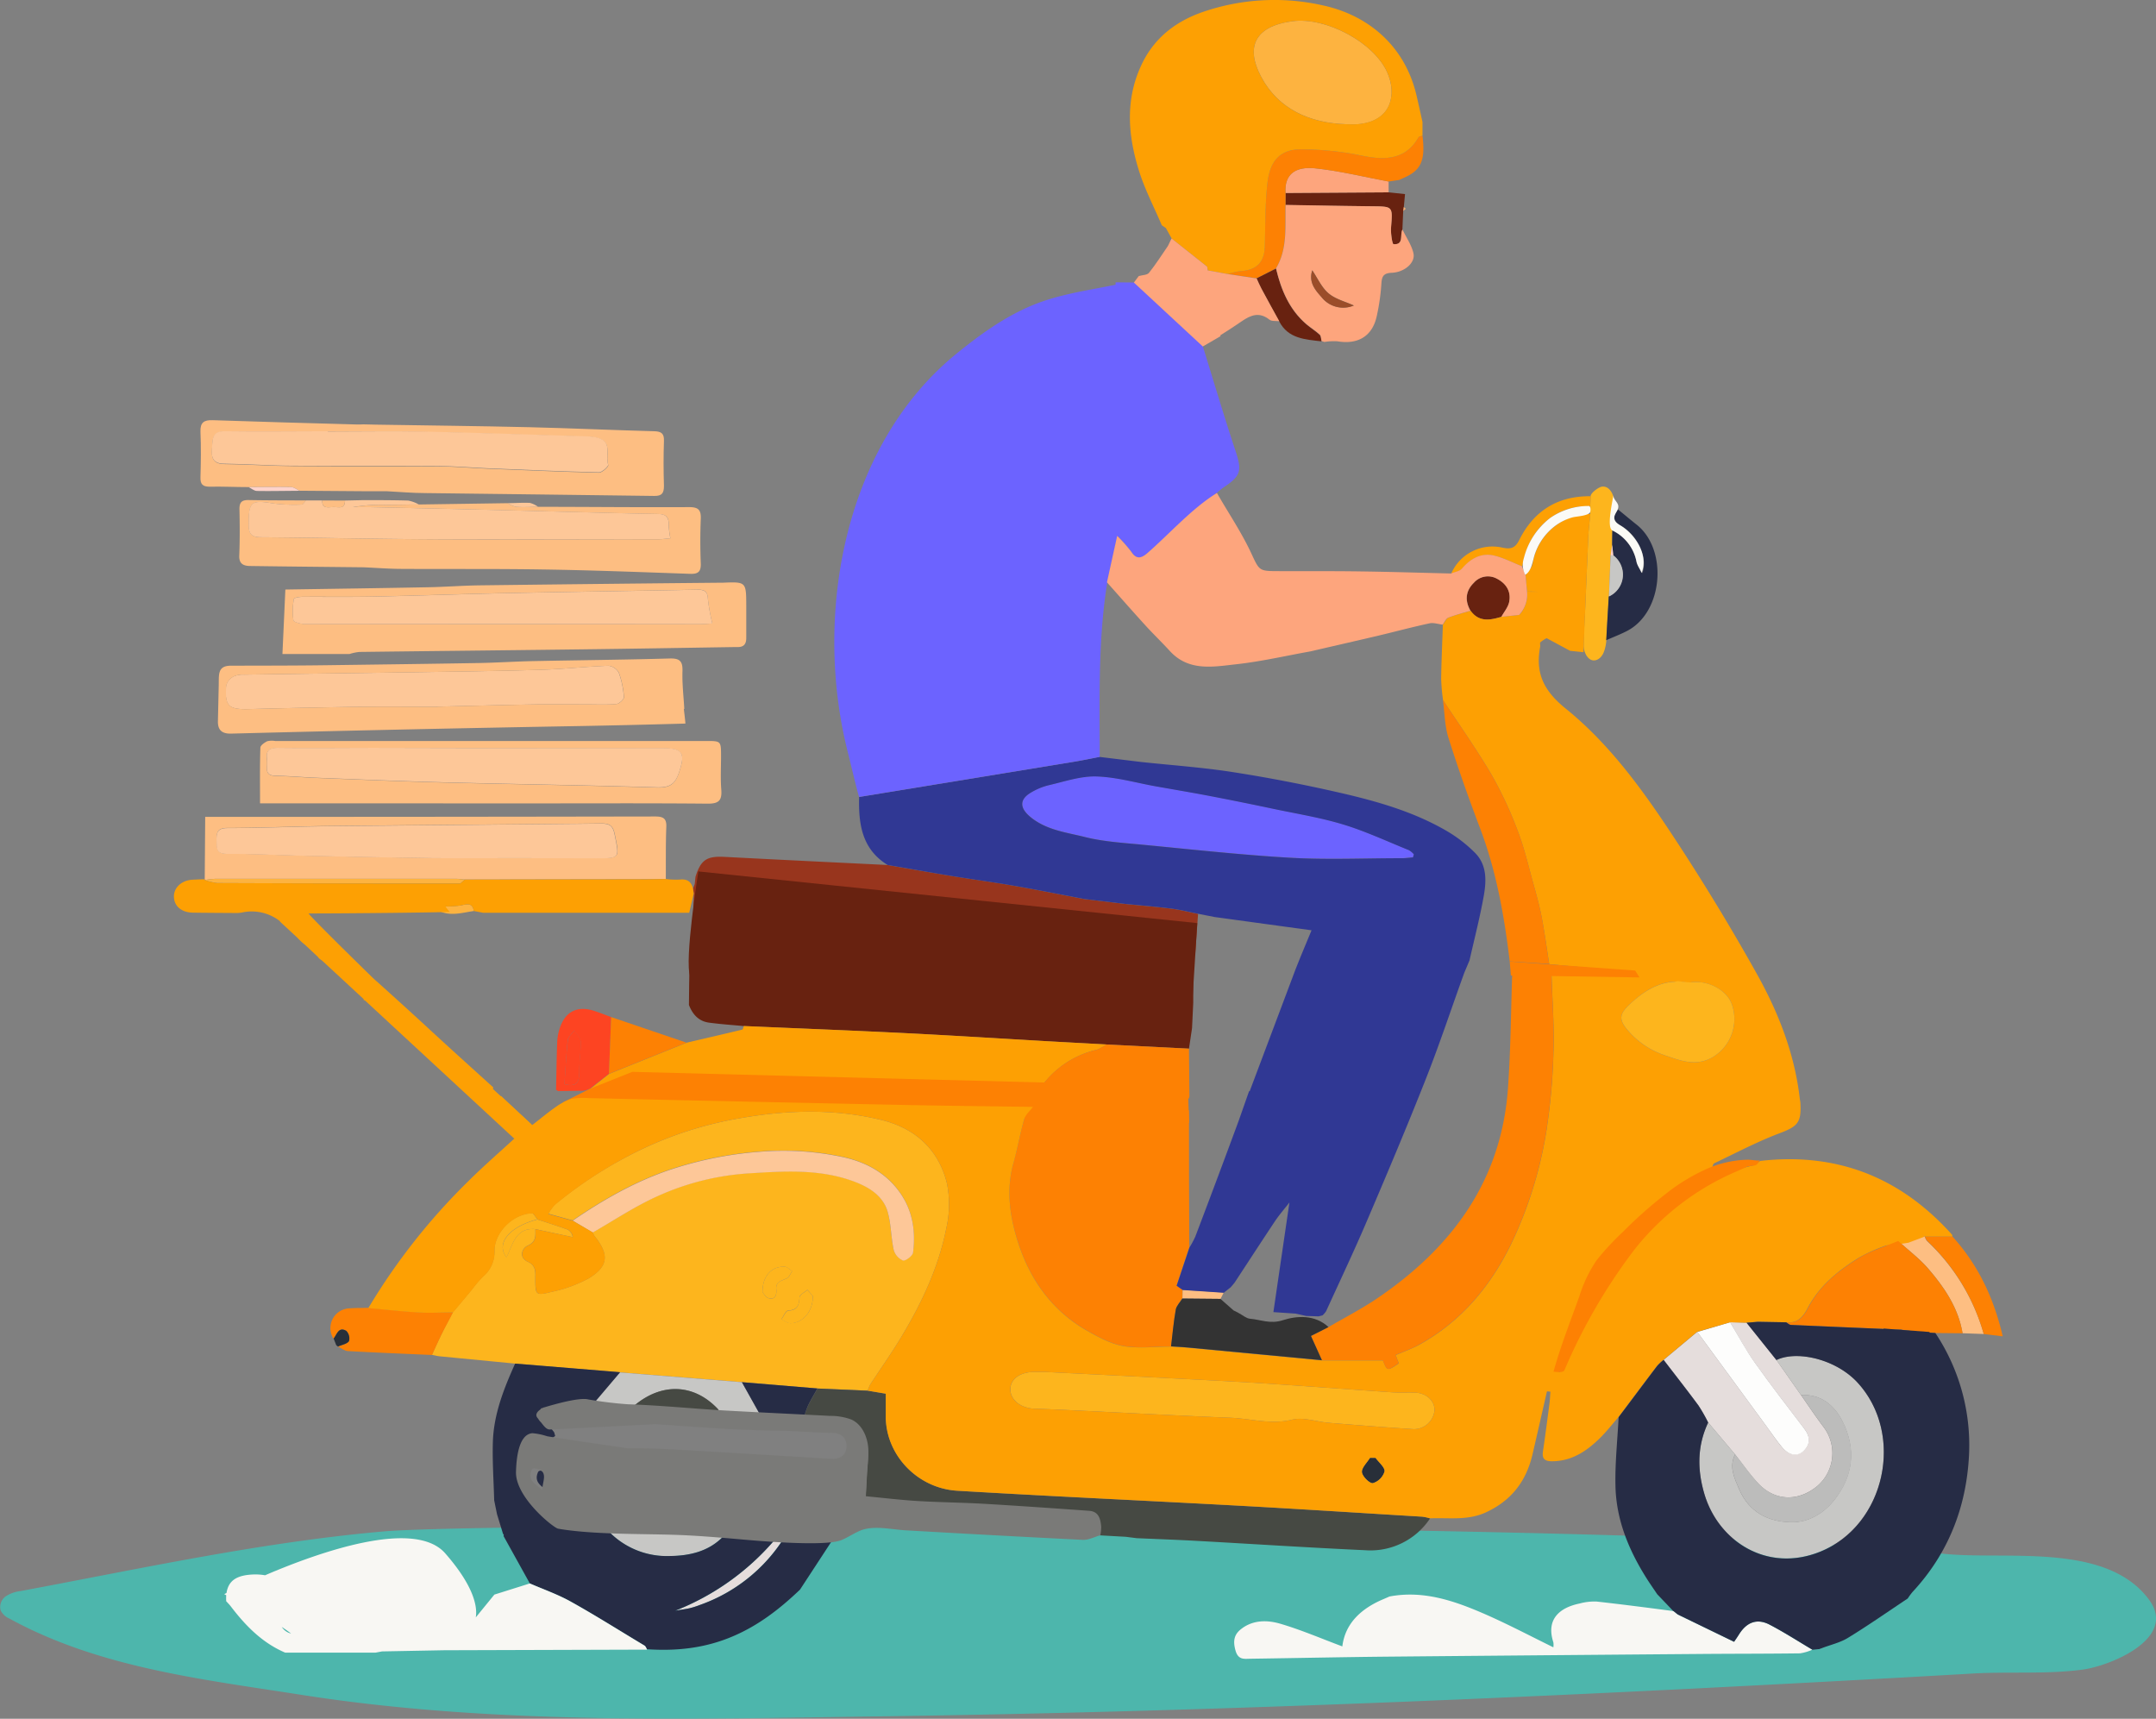 <svg xmlns="http://www.w3.org/2000/svg" viewBox="0 0 590.15 470.4"><rect x="0" y="0" width="590.15" height="470.4" fill="#808080" stroke="none"/><defs><style>.cls-1{fill:#4db6ac;}.cls-2{fill:#fdbe82;}.cls-3{fill:#fdc798;}.cls-4{fill:#fcd2ca;}.cls-5{fill:#fda003;}.cls-6{fill:#fdb51d;}.cls-7{fill:#262c45;}.cls-8{fill:#fd8103;}.cls-9{fill:#682210;}.cls-10{fill:#fda57d;}.cls-11{fill:#fbfaf6;}.cls-12{fill:#fdaf71;}.cls-13{fill:#282f39;}.cls-14{fill:#f8f7f3;}.cls-15{fill:#fdb340;}.cls-16{fill:#464943;}.cls-17{fill:#e5dddc;}.cls-18{fill:#fdfdfc;}.cls-19{fill:#7a7a78;}.cls-20{fill:#fdd3cc;}.cls-21{fill:#c7c7c5;}.cls-22{fill:#9b4d29;}.cls-23{fill:#fd4422;}.cls-24{fill:#6c63ff;}.cls-25{fill:#98351d;}.cls-26{fill:#fdf0ec;}.cls-27{fill:#dbb6b0;}.cls-28{fill:#bcbcbb;}.cls-29{fill:#fe543f;}.cls-30{fill:#303894;}.cls-31{fill:#333;}</style></defs><title>Asset 3</title><g id="Layer_2" data-name="Layer 2"><g id="Layer_1-2" data-name="Layer 1"><path class="cls-1" d="M7.25,435.15l-1.66.31a9.38,9.38,0,0,0-4,1.42,3.56,3.56,0,0,0-1.4,3.9A4.83,4.83,0,0,0,2.61,443c24.56,13.45,52.8,16.61,79.79,20.84,52,8.16,105.06,6.65,157.5,5.92,99.59-1.37,199.39-6,298.84-11.66,10.44-.72,20.92.23,31.36-1.15,7.38-1,26.05-8.45,18.14-19.14-12-16.22-40.58-10.54-57.32-12.69-67.72-8.69-394.4-8.69-425.76-6C72.23,422,39.72,429.06,7.25,435.15Z"/><path class="cls-2" d="M78.11,161.35c13.06-.2,26.12-.38,39.18-.63,4.69-.09,9.38-.46,14.07-.52q32.93-.41,65.86-.72h.63c6.4-.26,6.4-.26,6.42,6.35,0,2.93,0,5.86,0,8.79,0,1.72-.75,2.52-2.45,2.47h-.63c-14.21.22-28.42.47-42.64.64-20.07.25-40.14.45-60.21.7a13.77,13.77,0,0,0-2.66.56H77.31ZM195,170.64a48.09,48.09,0,0,1-1.23-6.73c-.09-2.18-1.06-2.57-2.94-2.53-17.4.34-34.8.58-52.19.94-12.2.25-24.39.7-36.59.95-6.45.13-12.91,0-19.36.06-.78,0-2.2.27-2.24.56a17.93,17.93,0,0,0-.14,5.85c.11.57,2.21,1.06,3.4,1.06q53.8.08,107.6,0C192.39,170.82,193.5,170.72,195,170.64Z"/><path class="cls-2" d="M114.66,138.07l24.33-.36a6.85,6.85,0,0,0,2.23,1c2,.12,4.05,0,6.08,0,13.79,0,27.57.16,41.36.08,2.53,0,3.26.8,3.16,3.23-.17,4.07-.16,8.15,0,12.22.08,2.24-.75,2.89-2.9,2.81-13.43-.46-26.87-1-40.31-1.19-12.84-.21-25.69-.08-38.54-.16-3.53,0-7.06-.29-10.59-.44-10.28-.11-20.56-.2-30.85-.35-1.74,0-3.24-.4-3.14-2.83.17-4.26.15-8.54.05-12.81,0-2,.84-2.45,2.63-2.41,5.21.1,10.41.08,15.62.11-.4.4-.81,1.14-1.21,1.14a46.39,46.39,0,0,1-7.65-.3c-6.24-1-6.82-.55-6.86,5.71,0,2.52.74,3.51,3.39,3.53,15.45.11,30.89.47,46.34.55,20.8.11,41.6,0,62.41,0,1.07,0,2.14-.17,3.3-.27a25.46,25.46,0,0,1-.47-3.8c.08-2.26-1-2.82-3.09-2.86-8.55-.14-17.1-.39-25.64-.6-8.08-.2-16.17-.43-24.25-.62q-14.23-.34-28.47-.63c-1.68,0-3.36,0-5,0a44.66,44.66,0,0,1,9-.64C108.6,138.16,111.63,138.11,114.66,138.07Z"/><path class="cls-2" d="M99.45,116.14l3.45.08c14,.23,28,.37,42,.7,11.37.27,22.73.8,34.1,1.1,2,.05,2.82.57,2.74,2.68-.14,4.07-.13,8.16,0,12.24,0,2-.51,2.82-2.64,2.79-20.9-.3-41.8-.5-62.71-.78-3.54,0-7.07-.34-10.61-.51l-3.13,0H99.48L82,134.31c-.77-.36-1.52-1-2.29-1-3.89-.08-7.79,0-11.68,0-3.54,0-7.09-.18-10.63-.11-1.9,0-2.58-.63-2.53-2.54.12-4.17.18-8.34,0-12.51-.09-2.55,1-3.23,3.33-3.15,13.1.45,26.2.8,39.31,1.17C98.2,116.21,98.83,116.16,99.45,116.14Zm-9.71,2h0c-9.41,0-18.82.09-28.22,0-3.58-.05-3.29,2.31-3.48,4.59-.22,2.51.21,4.25,3.37,4.29,6.35.07,12.7.51,19.06.56,13.17.1,26.34,0,39.51.07,4.47,0,8.94.44,13.41.62,10.19.42,20.39.87,30.59,1.11.87,0,2.66-1.71,2.52-2.09-.84-2.36,1-5.74-2.07-7.1-1.73-.75-3.88-.66-5.84-.72-14.27-.46-28.54-.94-42.82-1.24C107.09,118,98.42,118.11,89.74,118.11Z"/><path class="cls-2" d="M56.17,223.57q61.61,0,123.21-.11c2.32,0,3.13.66,3,3-.18,4.7-.1,9.4-.13,14.1-1.88,0-3.75.07-5.63.07l-49.43.08c-.73-.06-1.45-.19-2.18-.19q-33.1,0-66.2,0a22.16,22.16,0,0,0-2.77.34l0-.22Zm85.12,11.3h22c6.5,0,6.33,0,5-6.51-.49-2.39-1.38-3-3.65-3-24.64.28-49.29.43-73.93.69-9.49.1-19,.52-28.47.54-2.84,0-3,1.36-2.92,3.48s-.14,3.58,2.82,3.58c7.19,0,14.38.39,21.57.54,11.58.25,23.16.48,34.74.62C126,234.93,133.65,234.86,141.28,234.87Z"/><path class="cls-3" d="M114.66,138.07c-3,0-6.06.08-9.09.1a44.66,44.66,0,0,0-9,.64c1.68,0,3.36,0,5,0q14.23.3,28.47.63c8.08.19,16.17.42,24.25.62,8.55.21,17.1.46,25.64.6,2,0,3.17.6,3.09,2.86a25.46,25.46,0,0,0,.47,3.8c-1.15.1-2.23.27-3.3.27-20.8,0-41.6.08-62.41,0-15.45-.08-30.89-.44-46.34-.55-2.66,0-3.41-1-3.39-3.53,0-6.26.63-6.74,6.86-5.71a46.39,46.39,0,0,0,7.65.3c.41,0,.81-.74,1.21-1.14h4.42c-.06,2.45,1.8,1.82,3.11,1.8s3.17.71,3.13-1.77l5-.11c4.1,0,8.21,0,12.31.12A9.87,9.87,0,0,1,114.66,138.07Z"/><path class="cls-4" d="M68.06,133.32c3.9,0,7.79-.12,11.68,0,.77,0,1.53.68,2.29,1-3.91,0-7.82.13-11.72.05C69.56,134.35,68.81,133.69,68.06,133.32Z"/><path class="cls-2" d="M94.43,137c0,2.48-1.84,1.75-3.13,1.77s-3.16.65-3.11-1.8Z"/><path class="cls-4" d="M78.77,200.35l6.3-.42Z"/><path class="cls-4" d="M61.31,182.22,60,183.47Z"/><path class="cls-4" d="M60,199.55l1.28,1.32Z"/><path class="cls-5" d="M481.81,317.73c21-2.4,38.4,4.47,52.45,20.12.13.14.13.39.19.59l-7.57,0L521.17,334a3.53,3.53,0,0,0,.16-.56l.73-.19-.83-.19-6.17-2.12c-6.79-5-14.85-6.17-22.86-7.31-.8-.11-2.31,1.26-2.59,2.21-.19.64,1.19,1.77,1.93,2.62a7.52,7.52,0,0,0,1.32,1L462.3,327.8c5.26-4.19,11-7.43,17.66-8.85C480.63,318.81,481.19,318.15,481.81,317.73Z"/><path class="cls-6" d="M435.3,140.67c0-1.63,0-3.24.09-4.86,0-.94,2.23-2.5,3.07-2.62,1.8-.25,2.9,1.48,3.25,3.09.64,2.91-.33,6-.37,8.92q0,2-.05,3.94l-.43,2.89-.46,11.23c-.21,3.59-.49,7.18-.62,10.77-.07,2-.4,5.57-2.61,6.53s-3.68-1.84-3.69-3.72c0-3.35.28-6.74.42-10.09q.41-9.88.84-19.76C434.83,144.87,435.11,142.77,435.3,140.67Z"/><path class="cls-7" d="M441.29,149.14q0-2,.05-3.94a12,12,0,0,1,6.63,8.65,15.74,15.74,0,0,0,1.56,3c1.77-4.8-2-10.81-5.61-12.78-2.3-1.27-2.67-2.66-1.06-4.66,1.68,1.36,3.34,2.76,5,4.08,8.69,6.7,7.5,23.83-2.32,29.1-1.89,1-3.92,1.76-5.88,2.63l.69-12A6.58,6.58,0,0,0,441.6,152Z"/><path class="cls-2" d="M521.17,334l5.71,4.52a3.72,3.72,0,0,0,.56,1.1A55.55,55.55,0,0,1,543,365.1l-5.81-.21c-1.14-7-5-12.58-9.42-17.74-2.41-2.78-5.42-5-8.16-7.52l-5.78-4.87Z"/><path class="cls-8" d="M543,365.1a55.55,55.55,0,0,0-15.53-25.53,3.72,3.72,0,0,1-.56-1.1l7.57,0c6.93,7.67,11.24,16.62,13.72,27.27Z"/><path class="cls-9" d="M351.88,56.12q0-1.65,0-3.3l28.22-.18,4.49.48-.33,3.55-.17,1.09-.22,5.07c-.78,1.44.48,4.23-2.45,4-.34,0-.8-3-.68-4.52.47-5.84.55-5.79-5.12-5.85C367.71,56.41,359.8,56.25,351.88,56.12Z"/><path class="cls-10" d="M380.1,52.64l-28.22.18c-.38-5.39,3-7.28,8.11-6.75,6.75.7,13.4,2.36,20.1,3.61Z"/><path class="cls-5" d="M435.39,135.81l-.11,2.75c-8.58-.44-16.72,5.3-18.59,16.45-2.63-1-5.26-2.47-8.06-3-3.36-.63-6.16,1-8.41,3.64-.64.76-2,.92-3,1.36a12.32,12.32,0,0,1,14.08-7.12c2.39.51,3.51,0,4.58-2.15C419.87,139.77,426.39,135.72,435.39,135.81Z"/><path class="cls-11" d="M442.81,139.42c-.35.88-1.14,1.67-.9,2.68.2.84,1,1.32,1.77,1.78,4,2.49,7.64,8.07,5.65,12.94-.33-1-1.11-1.9-1.36-3a12,12,0,0,0-6.63-8.65c-1.65-.8.11-8.28.3-9.71-.16,1.19,1.26,1.95,1.33,3.07A1.94,1.94,0,0,1,442.81,139.42Z"/><path class="cls-12" d="M383,49.25l1.56-.72Z"/><path class="cls-12" d="M384.09,57.75l.17-1.09.54.48Z"/><path class="cls-6" d="M146.54,336.39c0,1.82.3,3.44-2.11,4.52-1.56.7-2.5,3.21,0,4.39,2.27,1.06,2.12,2.72,2.1,4.59,0,4.53.05,4.76,4.43,3.67a36.9,36.9,0,0,0,10.27-3.75c5.33-3.25,5.52-6.53,1.54-11.45a5.51,5.51,0,0,1-.54-1.09c5.93-3.36,11.65-7.19,17.85-10a71.3,71.3,0,0,1,24.72-6.19c9.91-.63,19.85-1.31,29.36,2.38,3.93,1.53,7.62,3.88,8.83,8.23.93,3.34.88,6.94,1.63,10.34a4.44,4.44,0,0,0,2.53,2.89c.69.2,2.66-1.27,2.77-2.16.71-5.6,0-11-3.23-15.88-3.86-5.81-9.59-8.89-16.13-10.3a77.76,77.76,0,0,0-22.68-1.42,101.7,101.7,0,0,0-24.7,5c-9.52,3.24-18.16,8.19-26.42,13.85l-6.69-1.85a13,13,0,0,1,1.81-2.5A116.66,116.66,0,0,1,176.8,314a102.74,102.74,0,0,1,26-8c12.8-2.24,25.65-2.58,38.35.49,9.29,2.24,15.77,8.05,18.06,17.41a29.07,29.07,0,0,1-.15,12.11c-2.12,10.82-6.8,20.71-12.47,30.1-2.63,4.36-5.59,8.52-8.37,12.79a9.83,9.83,0,0,0-.71,1.7l-13.79-.6-20.67-1.74-33.37-2.67L141,373.2q-10.33-1-20.67-2c-.71-.07-1.41-.27-2.12-.4.89-1.93,1.75-3.87,2.69-5.78s2-3.93,3.06-5.89l5.21-6.23a34.15,34.15,0,0,1,3-3.54,8.79,8.79,0,0,0,3.16-7.09c0-5.1,5.1-10.07,10.23-10.24.5,0,1,1.09,1.56,1.67-7.63,2-11.51,6.53-8.49,10.38C140.41,340.6,141.1,335.94,146.54,336.39Zm75.95,18.27L221,353c-.76.68-2.14,1.34-2.16,2-.07,2.23-.58,3.51-3.12,3.68-.67,0-1.24,1.55-1.85,2.39.87.38,1.77,1.12,2.61,1.07C219.9,362,222.58,358.8,222.49,354.66Zm-13.78-1.06c.24.26.82,1.47,1.66,1.7,1.88.51,2.26-.9,2.12-2.43-.21-2.18,1.52-2.32,2.88-3,.65-.33,1-1.28,1.47-1.95-.68-.43-1.35-1.22-2.05-1.24C211.25,346.54,208.72,349.13,208.71,353.6Z"/><path class="cls-8" d="M124,359.17c-1,2-2.08,3.91-3.06,5.89s-1.8,3.85-2.69,5.78c-7.66-.34-15.33-.64-23-1.07-.93-.05-1.83-.8-2.74-1.23,1.06-.46,2.46-.67,3-1.48a2.94,2.94,0,0,0-.73-2.82c-2.12-1.25-2.57,1-3.5,2.13a5.4,5.4,0,0,1,4.2-8.28c1.75-.13,3.51-.11,5.27-.16,4.51.41,9,.92,13.54,1.19C117.52,359.31,120.74,359.17,124,359.17Z"/><path class="cls-13" d="M91.3,366.37c.92-1.16,1.38-3.38,3.5-2.13a2.94,2.94,0,0,1,.73,2.82c-.58.8-2,1-3,1.48l-.49-.37-.71-1.81Z"/><path class="cls-4" d="M135.31,305.1l2,1.83Z"/><path class="cls-8" d="M91.3,366.35l.71,1.81Z"/><path class="cls-3" d="M147.3,138.71c-2,0-4.06.17-6.08,0a6.85,6.85,0,0,1-2.23-1c2,0,4.06-.18,6.07-.07A6.76,6.76,0,0,1,147.3,138.71Z"/><path class="cls-4" d="M102.61,134.42l3.13,0Z"/><path class="cls-14" d="M458,440.93l.06,0,1.16.92,15.42,7.48c.3-.44.86-1.25,1.38-2.08,2.12-3.36,5-4.39,8.42-2.57,4,2.09,7.77,4.53,11.64,6.82a12.91,12.91,0,0,1-3.37,1c-9.2.12-18.41.09-27.61.17q-42.49.34-85,.73c-12.54.12-25.08.39-37.62.57-1.8,0-3.53.49-4.3-2.27s-.31-4.49,1.74-6c3.22-2.4,7.05-2.32,10.51-1.31,5.71,1.67,11.2,4.05,17,6.21.77-6.35,5.21-10.43,11.4-13l1.51-.66c9.26-1.75,17.72,1.17,26,4.77,6.34,2.77,12.46,6,18.85,9.14a4.46,4.46,0,0,0,0-1.38c-2.09-6.37,1.81-9.51,7.19-10.61a15.42,15.42,0,0,1,4.63-.54C444,439.1,451,440,458,440.93Z"/><path class="cls-8" d="M351.88,56.12c-.18,5.89.6,11.92-2.62,17.35L344,76.16,336.06,75a20.68,20.68,0,0,1,3.48-.8c4.44-.26,6.57-2.46,6.67-6.84.14-5.73.08-11.48.7-17.16s3.07-9.58,9.84-9.31a83.18,83.18,0,0,1,14.5,1.4c5.86,1.27,12.91,2.5,17-4.69.16-.28.73-.33,1.11-.49.83,6.66-.32,9.4-4.8,11.42l-1.56.72-2.9.43c-6.69-1.25-13.34-2.9-20.1-3.61-5.08-.53-8.49,1.36-8.11,6.75Q351.88,54.47,351.88,56.12Z"/><path class="cls-15" d="M368.57,34c-10.05-.28-18.68-4.17-23.37-13-4.27-8-1.91-13.81,8.6-15.2,9.08-1.2,22.24,5.75,25.92,14,2.67,6,1.29,13.54-8.32,14.23C370.46,34.06,369.51,34,368.57,34Z"/><path class="cls-5" d="M387.72,26.06c-3.23-13.72-13.41-21.9-25.46-24.55a60.18,60.18,0,0,0-33.06,1.78c-7.64,2.65-13.62,7.39-17,15-4.24,9.43-3.39,19-.43,28.46,1.6,5.11,4.13,9.94,6.24,14.9l1.11.75h0l1.61,2.9L330.45,73l.14,1,5.48,1a20.67,20.67,0,0,1,3.48-.8c4.44-.26,6.57-2.46,6.67-6.84.14-5.73.08-11.48.7-17.16s3.07-9.58,9.84-9.31a83.18,83.18,0,0,1,14.5,1.4c5.86,1.27,12.91,2.5,17-4.69.16-.28.73-.33,1.11-.49q0-1.87,0-3.73C388.82,30.93,388.29,28.49,387.72,26.06Zm-64,36.21c.81,0,1.61,0,2.42,0C325.37,62.25,324.56,62.26,323.76,62.27ZM371.39,34c-.94.07-1.88,0-2.82,0-10.05-.28-18.68-4.17-23.37-13-4.27-8-1.91-13.81,8.6-15.2,9.08-1.2,22.24,5.75,25.92,14C382.39,25.73,381,33.31,371.39,34Z"/><path class="cls-2" d="M71.18,219.86c0-5.21-.07-10.22.09-15.22,0-.63,1.11-1.4,1.87-1.77a5.36,5.36,0,0,1,2.17-.07h118c4.05,0,4.05,0,4.06,4.13,0,3-.18,6.08.06,9.1s-.63,3.95-3.75,3.92c-16.21-.15-32.43-.07-48.65-.07Zm58.59-15.13H103.12c-9,0-18,.06-27,0-2.28,0-3.37.6-3.05,3a10.29,10.29,0,0,1,0,2.19c-.14,1.73.56,2.39,2.34,2.43,3.85.09,7.69.43,11.53.58,11.56.44,23.11.94,34.67,1.24,19.39.5,38.8.77,58.19,1.37,3.31.1,4.91-.75,6-3.91,1.89-5.5,1.15-6.84-4.61-6.84Z"/><path class="cls-2" d="M190.33,240l-.21,2Z"/><path class="cls-3" d="M195,170.64c-1.47.07-2.58.18-3.69.18q-53.8,0-107.6,0c-1.19,0-3.29-.49-3.4-1.06a17.93,17.93,0,0,1,.14-5.85c0-.29,1.46-.55,2.24-.56,6.45,0,12.91.08,19.36-.06,12.2-.25,24.39-.69,36.59-.95,17.4-.36,34.8-.6,52.19-.94,1.88,0,2.85.35,2.94,2.53A48.09,48.09,0,0,0,195,170.64Z"/><path class="cls-3" d="M89.74,118.11c8.68,0,17.35-.15,26,0,14.27.3,28.55.78,42.82,1.24,2,.06,4.12,0,5.84.72,3.12,1.36,1.23,4.74,2.07,7.1.14.38-1.65,2.11-2.52,2.09-10.2-.24-20.39-.69-30.59-1.11-4.47-.19-8.94-.59-13.41-.62-13.17-.09-26.34,0-39.51-.07-6.35,0-12.7-.49-19.06-.56-3.16,0-3.59-1.78-3.37-4.29.2-2.28-.1-4.64,3.48-4.59,9.4.14,18.81,0,28.22,0Z"/><path class="cls-3" d="M141.28,234.86c-7.63,0-15.26.07-22.89,0-11.58-.14-23.16-.37-34.74-.62-7.19-.15-14.38-.56-21.57-.54-3,0-2.78-1.59-2.82-3.58s.09-3.47,2.92-3.48c9.49,0,19-.44,28.47-.54,24.64-.26,49.29-.41,73.93-.69,2.27,0,3.17.56,3.65,3,1.33,6.55,1.5,6.51-5,6.51Z"/><path class="cls-15" d="M127.23,240.74,126,241.81h-4.12q-31.18,0-62.36-.13a15.51,15.51,0,0,1-3.43-.81,22.6,22.6,0,0,1,2.77-.34q33.1,0,66.2,0C125.78,240.56,126.51,240.68,127.23,240.74Z"/><path class="cls-3" d="M119.56,193.43c-6.69,0-13.39-.07-20.08,0q-15.66.22-31.31.64c-5.59.16-6.73-.8-6.27-6.43a4,4,0,0,1,1.94-2.46,6.27,6.27,0,0,1,3-.54c15.56-.24,31.13-.42,46.69-.66,11.54-.18,23.08-.32,34.62-.67,6.13-.19,12.25-.88,18.38-1.1a3.72,3.72,0,0,1,2.85,1.93,24.07,24.07,0,0,1,1.38,6.67c0,.6-1.29,1.8-2.06,1.87-2.7.24-5.43.1-8.15.1-4.59,0-9.18-.06-13.76,0-9,.16-17.95.4-26.92.61Z"/><path class="cls-15" d="M121.45,248.09a28.82,28.82,0,0,0,4.73-.29c1.68-.37,3.12-.79,3.52,1.53-3.6.53-7.25,1.76-10.64-.72Z"/><path class="cls-8" d="M320.55,368.51c-4.29,0-8.66.57-12.84-.1-3.38-.54-6.67-2.27-9.73-4-9.46-5.23-15.65-13.56-19-23.47-2.42-7.17-3.76-14.92-1.56-22.69,1.12-4,1.8-8.06,2.94-12,.36-1.24,1.57-2.24,2.39-3.34l12.6,0,10,.36,20.1.6q0,18.74.09,37.48l-3.49,10.45,1.65,1.16-.07,2.38c-.62,1-1.61,2-1.8,3C321.26,361.76,321,365.15,320.55,368.51Z"/><path class="cls-16" d="M391.46,415.55a19.59,19.59,0,0,1-17.87,8.72c-15.51-.71-31-1.73-46.52-2.58-5.31-.29-10.62-.48-15.93-.71l-3-.38-8.29-.46a11.89,11.89,0,0,0,.18-2.14c-.19-2-.66-4-3.21-4.21-9.35-.66-18.69-1.31-28-1.85-6-.35-12.09-.4-18.12-.76-4.52-.27-9-.81-13.77-1.26.13-2.34.23-4.2.33-6.06s.36-3.95.34-5.92c-.07-5-2.54-8-7.38-8.88-3.37-.58-6.82-.74-10.23-1.09a31.91,31.91,0,0,1,1.21-3.29c.78-1.59,1.7-3.11,2.56-4.66l13.79.6,4.94.83c0,2.39,0,4.56,0,6.73.27,10.37,8.88,19.2,19.58,19.83,25.74,1.53,51.51,2.7,77.26,4.1,16.68.91,33.35,2,50,3A13.51,13.51,0,0,1,391.46,415.55Z"/><path class="cls-6" d="M285.79,375.47c12.58.63,25.37,1.26,38.16,1.92,7.48.39,15,.76,22.44,1.25,11.62.76,23.23,1.64,34.85,2.43,2,.13,4,0,6,.07,3.14.08,5.49,2.21,5.42,4.86a5.7,5.7,0,0,1-5.63,5.14c-7.78-.48-15.55-1.11-23.32-1.74-3.36-.27-6.94-1.63-10-.86-5.81,1.45-11.26-.29-16.86-.52-13.32-.53-26.63-1.25-39.94-1.88-4.58-.22-9.15-.45-13.73-.6-3.69-.12-6.59-2.36-6.61-5.26s2.7-4.76,6.54-4.81Z"/><path class="cls-17" d="M478.08,362l8.17,10.21,6.72,9.59c2.08,3,4.09,6,6.26,8.87a11.84,11.84,0,0,1-1.75,16c-5.2,4.33-11.56,4.22-16.15-.62-2.33-2.46-4.28-5.29-6.4-8l-7.35-8.72a44.11,44.11,0,0,0-2.68-4.7c-3.1-4.2-6.33-8.31-9.51-12.45l9.19-7.67,19,25.94c1.41,1.93,2.73,3.93,4.29,5.74,1.88,2.18,4.3,2.47,6,.7s1.55-3.86,0-5.88c-4.57-6-9.21-12-13.59-18.15-2.48-3.49-4.5-7.3-6.73-11Z"/><path class="cls-3" d="M156.77,334.08c8.26-5.66,16.9-10.61,26.42-13.85a101.7,101.7,0,0,1,24.7-5,77.76,77.76,0,0,1,22.68,1.42c6.54,1.4,12.27,4.48,16.13,10.3,3.22,4.86,3.94,10.28,3.23,15.88-.11.89-2.08,2.37-2.77,2.16a4.44,4.44,0,0,1-2.53-2.89c-.75-3.4-.69-7-1.63-10.34-1.21-4.35-4.9-6.7-8.83-8.23-9.51-3.69-19.45-3-29.36-2.38a71.3,71.3,0,0,0-24.72,6.19c-6.19,2.77-11.92,6.6-17.85,10Z"/><path class="cls-18" d="M473.58,361.89c2.23,3.67,4.25,7.48,6.73,11,4.38,6.16,9,12.13,13.59,18.15,1.53,2,1.75,4,0,5.88s-4.11,1.49-6-.7c-1.55-1.81-2.87-3.82-4.29-5.74l-19-25.94Z"/><path class="cls-9" d="M402.52,167.14c-1.58-2.78-1.35-5.41.93-7.65a5.11,5.11,0,0,1,6.31-1.12c2.55,1.32,3.93,3.51,3.36,6.37-.29,1.44-1.4,2.72-2.14,4.07C407.86,169.74,404.82,170.33,402.52,167.14Z"/><path class="cls-6" d="M146.54,336.39c-5.44-.45-6.13,4.21-7.9,7.74-3-3.86.86-8.4,8.49-10.38,2.73.9,5.48,1.76,8.18,2.75a2.6,2.6,0,0,1,1.43,2.08Z"/><path class="cls-13" d="M376.52,399c.89,1.25,2.61,2.62,2.46,3.73a4.77,4.77,0,0,1-3.19,3.18c-.85.16-2.88-1.81-3-3s1.4-2.62,2.21-3.93Z"/><path class="cls-2" d="M436.48,346.66,435.33,349c-2.31-2.4-4.69-4.73-6.87-7.24-.58-.67-.55-1.86-.79-2.82a11.13,11.13,0,0,1,2.71,1.42C432.49,342.41,434.46,344.56,436.48,346.66Z"/><path class="cls-19" d="M403.3,359.81l3.26-1.31c-1.14,2.34.86,3.3,2,4.61l-1.7,1.79C404.38,364.14,403.78,362,403.3,359.81Z"/><path class="cls-4" d="M419.67,266.17l13.19.43-8.2.25Z"/><path class="cls-4" d="M436.56,266.71q0-.83,0-1.66l11,1.16,0,.5Z"/><path class="cls-20" d="M468.63,319.61l-1.93,1Z"/><path class="cls-8" d="M481.6,361.77l-.54,0A.9.9,0,0,1,481.6,361.77Z"/><path class="cls-21" d="M467.57,389.32l7.35,8.72c-1.69,3.39-.24,6.36,1.08,9.46,2.72,6.37,7.95,9,14.33,9.12,4.71.07,8.87-2.44,11.75-6.08,5.2-6.58,6.05-14,2.24-21.54-2.25-4.44-5.88-7.46-11.35-7.21l-6.72-9.59c5.59-2.7,16.22-.28,22.15,6.11,13.08,14.13,7.74,39.16-10.23,46.37-14.35,5.76-27.71-2.73-31.61-15.72C464.53,402.22,464.53,395.73,467.57,389.32Z"/><path class="cls-9" d="M350.17,88c-1.63-3-3.28-6-4.89-9-.49-.91-.88-1.87-1.32-2.8l5.31-2.69c1.38,5.84,3.61,11.23,8.3,15.26,1.17,1,2.52,1.82,3.65,2.87.39.36.36,1.18.52,1.79C357.26,92.89,352.64,92.72,350.17,88Z"/><path class="cls-10" d="M386.9,69.34c-.5-2.29-2-4.36-3-6.52-.78,1.44.48,4.23-2.45,4-.34,0-.8-3-.68-4.52.47-5.84.55-5.79-5.12-5.85-7.91-.08-15.83-.24-23.74-.37-.18,5.89.6,11.92-2.62,17.35,1.38,5.84,3.61,11.23,8.3,15.26,1.17,1,2.52,1.82,3.65,2.87.39.36.36,1.18.52,1.79l.76.24a16.25,16.25,0,0,1,3.56-.18c5.65.95,9.57-1.41,10.76-6.85a58.07,58.07,0,0,0,1.28-8.9c.12-2,.55-2.9,2.8-3C384.46,74.53,387.46,71.9,386.9,69.34Zm-25.14,12c-1.73-1.94-3.62-4.09-2.56-7.37,1.45,2.14,2.55,4.69,4.45,6.3s4.59,2.26,6.93,3.33A7.55,7.55,0,0,1,361.76,81.36Z"/><path class="cls-22" d="M370.59,83.62a7.55,7.55,0,0,1-8.83-2.26c-1.73-1.94-3.62-4.09-2.56-7.37,1.45,2.14,2.55,4.69,4.45,6.3S368.24,82.55,370.59,83.62Z"/><path class="cls-17" d="M515.75,356v-.66a2.24,2.24,0,0,1,.16.44C515.91,355.84,515.8,355.92,515.75,356Z"/><path class="cls-2" d="M515.06,330.9c-2.28,0-4.57.13-6.84-.05-5.12-.4-10.24-1-15.35-1.46a7.56,7.56,0,0,1-1.32-1c-.75-.85-2.12-2-1.93-2.62.27-.95,1.79-2.32,2.59-2.21C500.21,324.73,508.27,325.89,515.06,330.9Z"/><path class="cls-2" d="M521.33,333.4a.37.37,0,0,1-.1-.38l.83.19Z"/><path class="cls-21" d="M441.6,152a6.58,6.58,0,0,1-1.2,11.26q.23-5.62.46-11.23Z"/><path class="cls-4" d="M441.6,152l-.74,0q.22-1.44.43-2.89Z"/><path class="cls-21" d="M162.39,384.25l7.32-8.63,33.37,2.67,5.1,9.12H197.55a9.58,9.58,0,0,0-1.09-1.83c-6.58-6.94-15.46-7.22-23-.75l-1.77.61-.62-.88-.67.82-3.11,0-4.1-.91Z"/><path class="cls-7" d="M208.18,387.41l-5.1-9.12L223.75,380c-.86,1.55-1.79,3.07-2.56,4.66A31.81,31.81,0,0,0,220,388Z"/><path class="cls-6" d="M222.49,354.66c.09,4.14-2.59,7.32-6,7.54-.84.06-1.74-.69-2.61-1.07.61-.84,1.18-2.34,1.85-2.39,2.54-.17,3-1.45,3.12-3.68,0-.71,1.4-1.37,2.16-2Z"/><path class="cls-6" d="M208.71,353.6c0-4.47,2.54-7.06,6.08-6.94.7,0,1.37.81,2.05,1.24-.48.67-.82,1.62-1.47,1.95-1.36.7-3.09.83-2.88,3,.15,1.53-.24,2.93-2.12,2.43C209.53,355.07,208.95,353.86,208.71,353.6Z"/><path class="cls-21" d="M166.36,418.88c1.41,0,2.82-.08,4.23,0q12.24.61,24.48,1.3a18.66,18.66,0,0,1,2.69.54c-4,4-9.18,5.1-14.46,5.16A22.11,22.11,0,0,1,166.36,418.88Z"/><path class="cls-17" d="M212.06,421.42l2.08-3.55,1.07,1,.33,1.59-.57.28-.11-.4-.21.5a44.93,44.93,0,0,1-23.09,18.43,23.61,23.61,0,0,1-2.66.86c-1.17.27-2.37.42-4.09.71A69.06,69.06,0,0,0,212.06,421.42Z"/><path class="cls-7" d="M217,421.3c-.5,0-1-.56-1.44-.86l-.57.28-.12.17-.19-.07a44.93,44.93,0,0,1-23.09,18.43,23.63,23.63,0,0,1-2.66.86c-1.17.27-2.37.42-4.09.71a69.06,69.06,0,0,0,27.24-19.41l-14.3-.71c-4,4-9.18,5.1-14.46,5.16a22.11,22.11,0,0,1-16.94-7c-3.06-.39-6.14-.67-9.16-1.23-.94-.17-1.73-1.12-2.58-1.72l-2.63-.78a16.7,16.7,0,0,1-9-9.42c-.47-1.14.84-3,1.33-4.56l.55-1.7c.1-4.44.11-4.31,4.08-4.6,1-.07,2-1.2,3-1.84l-.28-1-2.79-3.57c1.35-2.53,3-2.87,4.44-1.43l9.08-2.83,7.32-8.63L141,373.2c-3.09,6.87-5.87,13.87-6.09,21.49-.16,5.3.22,10.62.36,15.93l.77,3.78,1.66,5.43a.36.36,0,0,1,.12.54l7.21,13c3.76,1.65,7.68,3,11.25,5,6.82,3.81,13.44,8,20.13,12,.32.19.46.67.69,1,8.08.55,15.89-.28,23.47-3.52,7.08-3,12.94-7.57,18.41-12.79l8.59-13.13C224,421.74,220.5,421.57,217,421.3Z"/><path class="cls-19" d="M214.66,420.82l.21-.5.11.4-.12.17Z"/><path class="cls-4" d="M135.06,297.86l-.87.68Z"/><path class="cls-4" d="M130.22,298.27l-.59,0A.46.46,0,0,1,130.22,298.27Z"/><path class="cls-23" d="M152.21,298.27c.09-4.37.14-8.74.31-13.1a14.07,14.07,0,0,1,.67-3.67c1.47-4.63,4.8-6.33,9.43-4.84,1.58.51,3.12,1.13,4.68,1.71l-.61,15.53L161.44,298l-1.09.41-1,.12-6.57.08Zm2.29-1.56c2.77.75,4.06,0,4-2.93s.52-5.79.44-8.67c0-1-1.16-2.06-1.79-3.08-.61.9-1.65,1.75-1.76,2.7C155,288.63,154.8,292.56,154.5,296.71Z"/><path class="cls-24" d="M386.79,234.62c-1,.08-2,.23-2.94.23-10.15,0-20.32.46-30.43-.11-13.59-.77-27.13-2.28-40.69-3.58-5.27-.51-10.63-.82-15.73-2.1s-10.64-1.89-15-5.54c-2.89-2.42-3-4.77.26-6.66a17.55,17.55,0,0,1,4.88-2c4.31-1,8.7-2.51,13-2.38,5.48.17,10.91,1.76,16.37,2.73,4.9.87,9.82,1.69,14.71,2.63q8.7,1.67,17.37,3.51c6.34,1.34,12.78,2.37,19,4.25s12.08,4.64,18.09,7.06a5.64,5.64,0,0,1,1.33,1.12Z"/><path class="cls-25" d="M320.64,248.69c-4.23-.53-8.48-.87-12.72-1.3l-11.1-1.33c-6.39-1.21-12.77-2.5-19.17-3.62-5.62-1-11.28-1.73-16.91-2.65-5.94-1-11.86-2-17.78-3.05-14.86-.73-29.73-1.44-44.59-2.22-4.87-.26-6.52.76-8,5.44l-.21,2-.46,1.2.22,1.42-.3,10.44.2,1.79c9.65.45,19.31.85,29,1.34,11.51.59,23,1.25,34.53,1.87,4,.22,8.1.37,12.14.63a11.63,11.63,0,0,1,2.31.63c4.34.1,8.68.17,13,.32A30.63,30.63,0,0,1,284,262c7.09,0,14.19,0,21.28.17,1,0,3.11-1,2.92,1.59h1.88l.27-1c2.59-.08,5.2,0,7.75-.31,1.82-.23,3.55-1.16,5.37-1.5a16,16,0,0,1,3.69.17c.24-3.43.51-7.23.78-11C325.51,249.62,323.1,249,320.64,248.69Zm-.33,7.33c-3.47-.22-3.54,2.07-3.18,4.87h-3.62c.45-2.27.28-4.79,1.44-6.21,1-1.17,3.49-1.09,5.36-1.42.22,0,.85.9.86,1.39S320.59,256,320.32,256Z"/><path class="cls-19" d="M308.19,420.59l3,.38Z"/><path class="cls-9" d="M311,263.9l7.76.75V268c3.42,1,6,0,7.86-3.17v9.62l-.33,6.93-.84,5.62-22.62-1.14c-5.32-.29-10.64-.57-16-.87-13-.74-26.08-1.58-39.12-2.23-14.71-.73-29.42-1.3-44.14-1.94-3.17-.3-6.35-.51-9.5-.94-2.83-.38-4.5-2.26-5.49-4.84l.06-5.66.07-4.33.41-2.75,7.61-.33,23.27.29,19.74.62.83-.69-.53-.85-43.32-.46-7.43-1.09,0-.07.26-3,.2,0c9.65.45,19.31.85,29,1.34,11.51.59,23,1.25,34.53,1.87,4,.22,8.1.37,12.14.63a11.63,11.63,0,0,1,2.31.63l-5.73.25c-7,.11-14-1-20.91.68l0,1.08h37.08l15.37.53,14.64,0h1.88Z"/><path class="cls-26" d="M308.21,263.78l-14.64,0-15.37-.53H241.11l0-1.08c6.88-1.71,13.93-.57,20.91-.68a17.94,17.94,0,0,0,4,.87c6,0,12-.23,18.06-.36,7.09,0,14.19,0,21.28.17C306.29,262.21,308.4,261.17,308.21,263.78Z"/><path class="cls-27" d="M317.14,260.88h-3.62c.45-2.27.28-4.79,1.44-6.21,1-1.17,3.49-1.09,5.36-1.42.22,0,.85.9.86,1.39s-.58,1.39-.86,1.37C316.85,255.79,316.78,258.08,317.14,260.88Z"/><path class="cls-27" d="M284,262c-6,.14-12,.33-18.06.36a17.94,17.94,0,0,1-4-.87l5.73-.25c4.34.1,8.68.17,13,.32A30.64,30.64,0,0,1,284,262Z"/><path class="cls-26" d="M311,263.9l-.92-.12.27-1Z"/><path class="cls-3" d="M129.77,204.73h51.43c5.76,0,6.5,1.34,4.61,6.84-1.08,3.16-2.68,4-6,3.91-19.39-.6-38.79-.87-58.19-1.37-11.56-.3-23.11-.79-34.67-1.24-3.85-.15-7.69-.49-11.53-.58-1.78,0-2.48-.71-2.34-2.43a10.29,10.29,0,0,0,0-2.19c-.32-2.4.77-3,3.05-3,9,.11,18,0,27,0Z"/><path class="cls-2" d="M323.73,353l11.24.75-.88,1.74-10.43-.1Z"/><path class="cls-4" d="M295.37,303l10,.36Z"/><path class="cls-28" d="M493,381.79c5.46-.25,9.1,2.77,11.35,7.21,3.82,7.52,3,15-2.24,21.54-2.88,3.64-7,6.15-11.75,6.08-6.38-.1-11.61-2.75-14.33-9.12-1.32-3.1-2.77-6.07-1.08-9.46,2.12,2.66,4.06,5.49,6.4,8,4.6,4.84,11,5,16.15.62a11.84,11.84,0,0,0,1.75-16C497.06,387.76,495.05,384.75,493,381.79Z"/><path class="cls-5" d="M203.62,280.81c14.71.64,29.43,1.21,44.14,1.94,13,.65,26.08,1.48,39.12,2.23,5.32.3,10.64.58,16,.87a11.58,11.58,0,0,1-2.62,1.44,25.88,25.88,0,0,0-16.14,11.49q-29.18-.1-58.35-.19-30.12-.12-60.23-.29c-1.35,0-2.7-.18-4-.27l5.24-4.14,21.21-8.53c5.08-1.18,10.16-2.35,15.23-3.58C203.35,281.73,203.46,281.15,203.62,280.81Z"/><path class="cls-8" d="M325.58,300.09l-.21.62-41.3-1.92a25.88,25.88,0,0,1,16.14-11.49,11.58,11.58,0,0,0,2.62-1.44L325.45,287Z"/><path class="cls-4" d="M159.39,298.57l1-.12Z"/><path class="cls-16" d="M352.3,367.36c-1.73,1.15-2.71,2.31-3.53,2.2a3.3,3.3,0,0,1-2.32-2.19,3.08,3.08,0,0,1,2-2.34C349.48,365,350.49,366.19,352.3,367.36Z"/><path class="cls-4" d="M337.69,358.66l1,.49Z"/><path class="cls-4" d="M399.49,265.79l-.74,0Z"/><path class="cls-5" d="M425.18,344.62c1.57,2.18,3.06,4.1,4.32,6.16.16.26-.72,1.53-1.35,1.8a2.43,2.43,0,0,1-2.06-.59,24.45,24.45,0,0,1-3-3.51c-.36-.49-.68-1.42-.45-1.84C423,346,423.81,345.64,425.18,344.62Z"/><path class="cls-16" d="M408.6,363.11c-1.18-1.32-3.18-2.27-2-4.61a11.3,11.3,0,0,1,3.32,1.76C410.15,360.54,409.07,362.12,408.6,363.11Z"/><path class="cls-16" d="M197.55,387.4c-7.28-.62-14.56-1.22-21.84-1.87a11,11,0,0,1-2.26-.7c7.54-6.47,16.42-6.2,23,.75A9.57,9.57,0,0,1,197.55,387.4Z"/><path class="cls-28" d="M171.68,385.44l-1.29-.06.67-.82Z"/><path class="cls-7" d="M147.35,402.73a3,3,0,0,1,.47-.24c4.38.5,2.14,3.6,2.31,5.76C148.41,406.8,145.9,405.75,147.35,402.73Z"/><path class="cls-8" d="M187.89,285.36l-21.21,8.53.61-15.53Z"/><path class="cls-27" d="M188.69,269.38l-.06,5.66Z"/><path class="cls-23" d="M154.5,296.71c.3-4.15.47-8.08.93-12,.11-1,1.15-1.8,1.76-2.7.63,1,1.76,2,1.79,3.08.08,2.88-.47,5.78-.44,8.67S157.27,297.46,154.5,296.71Z"/><path class="cls-18" d="M220.05,262.25,196.79,262v-1.09l43.32.46.53.85-.83.69c-.3-.26-.61-.75-.91-.75C232.6,262.14,226.33,262.2,220.05,262.25Z"/><path class="cls-27" d="M220.05,262.25c6.28-.05,12.55-.12,18.83-.13.3,0,.61.49.91.75Z"/><path class="cls-27" d="M278.19,263.27l15.37.53Z"/><path class="cls-27" d="M196.78,260.88V262l-7.62.33-.12-2.11.35-.42,0,0Z"/><path class="cls-27" d="M189,260.18l.54-3.44-.26,3,.07,0Z"/><path class="cls-26" d="M240.62,262.19l-.53-.85Z"/><polygon class="cls-26" points="189.39 259.76 189.33 259.71 189.35 259.78 189.39 259.76"/><path class="cls-4" d="M337.4,351.64l-.53.61Z"/><path class="cls-29" d="M354.68,359.46l2.9.64Z"/><path class="cls-29" d="M361,360.21,362,360Z"/><path class="cls-9" d="M191.15,238.5s-3.9,24.63-2.23,28.65,137.31,9.3,137.31,9.3l1.49-23.81Z"/><polygon class="cls-8" points="325.11 296.55 325.49 307.34 153.94 301.76 161.4 298.02 173.08 293.35 323.27 297.24 325.11 296.55"/><path class="cls-5" d="M129.7,249.33l2.58.49h56.37l1.24-5.26-.22-1.42c-.47-1.93-1.65-2.64-3.63-2.41a22.71,22.71,0,0,1-3.74-.15c-1.88,0-3.75.07-5.63.07l-49.43.08L126,241.81l-2.68,2.79,2.68-2.79h-4.13q-31.18,0-62.36-.13a15.51,15.51,0,0,1-3.43-.81l0-.22c-1.14,0-2.28.06-3.41.12-3,.16-5.18,2.22-5.06,4.77s2.15,4.19,5.19,4.24c4,.06,8.09.07,12.13.1a11.4,11.4,0,0,0,1.23-.12,12.51,12.51,0,0,1,10.54,2.41l-.13,0,4.81,4.45a17.51,17.51,0,0,0,2.09,1.94L87,261.87l.31.41,1,.76,11.23,10.39,0,.34v-.09l.38.14,40.86,37.82,4.67-3.89L134.89,298l.16-.13-.11-.12.07-.15c-6-5.44-12-10.83-17.93-16.32-4.14-3.84-14.48-13.19-14.51-13.16S84.29,250.28,84.48,250c10.78,0,37.84-.28,38.63-.45a7.77,7.77,0,0,1-1.17-1.48,22.65,22.65,0,0,0,4.23-.27C127.86,247.43,129.3,247,129.7,249.33Z"/><path class="cls-5" d="M518.63,328.56a110,110,0,0,0-13.88-5c-4.24-1.16-11.18-1.54-13.11-1.93s-10.41,4.63-10.41,4.63l-22.9-.91.21-.14c2.67-1.61,5.43-3.09,8.15-4.62l1.93-1h0c.2-.42.29-1.07.61-1.22,5.89-2.79,11.68-5.87,17.77-8.17,4.92-1.86,6.11-2.85,5.82-8.17,0-.52-.14-1-.2-1.55-1.43-12.2-5.86-23.47-11.76-34q-11.14-19.93-23.79-39c-8.14-12.27-17-24.27-28.49-33.54-6.1-4.93-8.35-9.76-7-16.94.08-.41-.15-1,.07-1.22a9,9,0,0,1,1.7-1.12l6.43,3.46,3.65.38c.44-10.51.86-21,1.33-31.54.09-2.11.37-4.2.56-6.3a16.16,16.16,0,0,0-15.8,13.61c-.13,1-1.15,1.94-1.94,3.19l.42,4.45c1.19,0,2.4,0,3.58.08-1.18-.09-2.39,0-3.59-.07a8.17,8.17,0,0,1-2.12,6.37l-4.87.52c-3.11.94-6.16,1.53-8.45-1.66-2,.61-4.1,1.11-6.06,1.9-.66.26-1,1.25-1.54,1.9-.17,4.95-.4,9.89-.47,14.84a54.93,54.93,0,0,0,.51,5.8c4.46,6.8,9.18,13.45,13.29,20.45a105.69,105.69,0,0,1,7.19,15.45c1.77,4.6,2.88,9.47,4.21,14.24.85,3.06,1.71,6.14,2.31,9.26.82,4.27,1.4,8.58,2.08,12.88l12.54,1.2,11,1.16,0,.5h-11l-3.71-.11-8.2.25c.21,6.88.76,13.77.54,20.64a169.76,169.76,0,0,1-2,22.36,112.33,112.33,0,0,1-9.44,30.27c-5.69,11.82-13.87,21.65-25.61,28.06-1.89,1-4,1.74-6.15,2.68l.86,2.26c-3.16,2.16-3.21,2.14-4.35-.81H361.85l-36.62-3.47c-1.56-.15-3.12-.21-4.68-.32-4.29,0-8.66.57-12.84-.1-3.38-.54-6.67-2.27-9.73-4-9.46-5.23-15.65-13.56-19-23.47-2.42-7.17-3.76-14.92-1.56-22.69,1.12-4,1.8-8.06,2.94-12,.36-1.24,1.57-2.24,2.39-3.34-11.79-.17-23.58-.29-35.37-.53q-43.19-.89-86.38-1.87a19,19,0,0,0-4.63.22,16.16,16.16,0,0,0-4.5,2.39c-2.08,1.45-4,3.09-6.18,4.76L137.2,300l-6.45-.12,4.57,5.27,0,0,2,1.83,0,0c1.32,1.09,2.66,2.15,3.92,3.31.14.13-.22.8-.34,1.22-4.25,3.92-8.63,7.7-12.72,11.78a172.19,172.19,0,0,0-27.36,34.72c4.51.41,9,.92,13.54,1.19,3.21.19,6.44,0,9.66,0l5.21-6.23a34.17,34.17,0,0,1,3-3.54,8.79,8.79,0,0,0,3.16-7.09c0-5.1,5.1-10.07,10.23-10.24.5,0,1,1.09,1.56,1.67,2.73.9,5.48,1.76,8.18,2.74a2.6,2.6,0,0,1,1.43,2.08l-10.21-2.18c0,1.82.3,3.44-2.11,4.52-1.56.7-2.5,3.21,0,4.39,2.27,1.06,2.12,2.72,2.1,4.59,0,4.53.05,4.76,4.43,3.67a36.9,36.9,0,0,0,10.27-3.75c5.33-3.25,5.52-6.53,1.54-11.45a5.53,5.53,0,0,1-.54-1.09l-5.48-3.18-6.69-1.85a13,13,0,0,1,1.81-2.5A116.66,116.66,0,0,1,176.8,314a102.74,102.74,0,0,1,26-8c12.8-2.24,25.65-2.58,38.35.49,9.29,2.24,15.77,8.05,18.06,17.41a29.07,29.07,0,0,1-.15,12.11c-2.12,10.82-6.8,20.71-12.47,30.1-2.63,4.36-5.59,8.52-8.37,12.79a9.87,9.87,0,0,0-.71,1.7l4.94.83c0,2.39,0,4.56,0,6.73.27,10.37,8.88,19.2,19.58,19.83,25.74,1.53,51.51,2.7,77.26,4.1,16.68.91,33.35,2,50,3a13.51,13.51,0,0,1,2.1.46c5.17-.23,10.37.69,15.41-1.67,7-3.26,11-8.58,12.7-15.9,1.33-5.73,2.63-11.46,3.94-17.19l.94.09c-.08,1-.1,2-.23,3.06-.58,4.44-1.15,8.88-1.81,13.31-.33,2.21.72,2.71,2.66,2.68,5.29-.08,9.29-2.78,12.86-6.26,1.85-1.81,3.45-3.88,5.16-5.83,3.51-4.68,7-9.37,10.54-14a14.12,14.12,0,0,1,1.77-1.66l9.19-7.67,9-2.61,4.5.1,3-.25a.89.89,0,0,1,.54,0l7.3.13c3.07.4,4.68-1.45,5.93-3.85,3.19-6.12,8.38-10.31,14-13.79a43.91,43.91,0,0,1,7.55-3.38c3.41-.29,6.06-.75,6.06-.75l4.39-1.65S520.95,329.72,518.63,328.56ZM429.17,169.81a2.57,2.57,0,0,1,.49.36,2.57,2.57,0,0,0-.49-.36.89.89,0,0,0-.44-.14A.89.89,0,0,1,429.17,169.81ZM375.8,405.92c-.85.16-2.88-1.81-3-3s1.4-2.62,2.21-3.93l1.51,0c.89,1.25,2.61,2.62,2.46,3.73A4.77,4.77,0,0,1,375.8,405.92ZM387,391.14c-7.78-.48-15.55-1.11-23.32-1.74-3.36-.27-6.94-1.63-10-.86-5.81,1.45-11.26-.29-16.86-.52-13.32-.53-26.63-1.25-39.94-1.88-4.58-.22-9.15-.45-13.73-.6-3.69-.12-6.59-2.36-6.61-5.26s2.7-4.76,6.54-4.81h2.72c12.58.63,25.37,1.26,38.16,1.92,7.48.39,15,.76,22.44,1.25,11.62.76,23.23,1.64,34.85,2.43,2,.13,4,0,6,.07,3.14.08,5.49,2.21,5.42,4.86A5.7,5.7,0,0,1,387,391.14Zm53.06-40.66c-3.72,6-7,12.23-10.33,18.44a65,65,0,0,0-2.69,6.55l-.74-.19c.61-2.28,1.09-4.61,1.86-6.84,1.46-4.17,3.11-8.28,4.65-12.43.39-1,.76-2.07,1.14-3.11,1.75-3.22,3.07-5.66,3.32-6,.75-1,5-3.33,5-3.33s2.37-3.69,2.11-4.75c-.07-.26-.12-.64-.18-1.08l3.44-3.41,1.62.76,3.12.3A75.41,75.41,0,0,0,440.06,350.48ZM446.45,283c-4-4.23-3.33-5.59.93-9.31,3.89-3.4,8.85-6,14.64-4.7h0c5-1.09,10.79,1.82,12.14,6.14a12.16,12.16,0,0,1-5.7,14.4c-4.63,2.49-8.88.59-12.94-.76A22.84,22.84,0,0,1,446.45,283Z"/><path class="cls-8" d="M527.74,347.16c-2.41-2.78-5.42-5-8.16-7.52-3.58,1.51-7.42,2.61-10.7,4.62-5.67,3.49-10.86,7.67-14,13.79-1.25,2.4-2.87,4.25-5.93,3.85.44.24.87.69,1.32.71,10.12.46,20.25.88,30.37,1.31l3.79.5.07.09,5.31.32,7.41.07C536,357.92,532.2,352.31,527.74,347.16Z"/><path class="cls-7" d="M529.75,364.82l-1.55-.09-.06-.19-7.52-.56,0-.06-1.86-.08-3.19-.24.06.11q-12.69-.53-25.39-1.1c-.45,0-.88-.46-1.32-.71l-7.3-.13-.54,0-3,.25,8.17,10.21c5.59-2.7,16.22-.28,22.15,6.11,13.08,14.13,7.74,39.16-10.23,46.37-14.35,5.76-27.71-2.73-31.61-15.72-2-6.75-2-13.24,1-19.65a44.11,44.11,0,0,0-2.68-4.7c-3.1-4.2-6.33-8.31-9.51-12.45a14.12,14.12,0,0,0-1.77,1.66c-3.54,4.66-7,9.34-10.54,14-.32,6.23-1,12.48-.87,18.7.16,9.29,3.61,17.64,8.52,25.42.93,1.47,1.94,2.9,2.91,4.35l4.41,4.62.06,0,1.16.92,15.42,7.48c.3-.44.86-1.25,1.38-2.08,2.12-3.36,5-4.39,8.42-2.57,4,2.09,7.77,4.53,11.64,6.82l2-.19.1-.12.15,0c2.5-1,5.21-1.56,7.45-2.93,5.58-3.41,10.94-7.17,16.39-10.79a17.31,17.31,0,0,1,1.27-1.74c9.79-10.52,14.73-23.11,15.49-37.32A55.36,55.36,0,0,0,529.75,364.82Z"/><path class="cls-8" d="M422,251c-.6-3.12-1.46-6.19-2.31-9.26-1.33-4.77-2.43-9.64-4.21-14.24A105.69,105.69,0,0,0,408.25,212c-4.11-7-8.83-13.65-13.29-20.45.48,3.48.48,7.12,1.53,10.42,2.62,8.31,5.54,16.53,8.63,24.68,4.47,11.78,6.63,24,8.13,36.47l10.8.7C423.37,259.56,422.79,255.24,422,251Z"/><path class="cls-8" d="M448.78,267.51l-1.2-1.89-34.33-2.47.31,3.84h.35c-.34,10.28-.41,20.58-1.14,30.83-1.8,25.38-15.36,43.66-35.78,57.51-4.26,2.89-8.88,5.26-13.34,7.87l-4.8,2.45,3,6.64h16.67c1.15,3,1.19,3,4.35.81l-.86-2.26c2.19-.94,4.26-1.64,6.15-2.68,11.74-6.41,19.92-16.24,25.61-28.06a112.33,112.33,0,0,0,9.44-30.27,169.76,169.76,0,0,0,2-22.36c.22-6.77-.31-13.56-.53-20.34Z"/><path class="cls-30" d="M403.7,233.36a37.89,37.89,0,0,0-7.81-6c-9.08-5.27-19.12-8.1-29.24-10.42-9.65-2.21-19.39-4.1-29.17-5.62-8.33-1.3-16.77-1.88-25.17-2.78l8.66,1.56-8.66-1.56L301,207.16c-2.3.44-4.6.93-6.91,1.31q-29.46,4.85-58.92,9.66c-.2,7.38.74,14.28,7.81,18.61,5.93,1,11.85,2.08,17.78,3.05,5.63.92,11.29,1.67,16.91,2.65,6.41,1.12,12.78,2.4,19.18,3.61l11.1,1.33c4.24.42,8.49.76,12.72,1.3,2.46.31,4.87.93,7.3,1.41l4.52.89L359,254.61l-3,7.23h0l-1.34,3.35-12.6,33.48-.15-.05-2.81,8q-5.88,15.95-11.92,31.83a25.35,25.35,0,0,1-1.61,3l-3.49,10.45,1.65,1.16,11.24.75,1.9-1.5.53-.61.55-.67c3.67-5.59,7.31-11.19,11-16.74,1.21-1.81,2.66-3.46,4-5.18,2.75-4.53,5.53-9,8.26-13.59-2.73,4.54-5.52,9.05-8.26,13.59l-4.39,30,6.08.41,2.9.64,3.4.11L362,360a5.58,5.58,0,0,0,1-1.17c3.79-8.31,7.71-16.56,11.3-25,5.47-12.8,10.89-25.63,16-38.57,3.78-9.57,7-19.35,10.5-29l1.44-3.42c1.24-5.48,2.64-10.93,3.68-16.45C406.82,241.82,407.35,237,403.7,233.36Zm-7.92,18-.14.45Zm-.53,1.68-.14.41Zm-.59,1.69-.09.23Zm-7.88-20.08c-1,.08-2,.23-2.94.23-10.15,0-20.32.46-30.43-.11-13.59-.77-27.13-2.28-40.69-3.58-5.27-.51-10.63-.82-15.73-2.1s-10.64-1.89-15-5.54c-2.89-2.42-3-4.77.26-6.66a17.55,17.55,0,0,1,4.88-2c4.31-1,8.7-2.51,13-2.38,5.48.17,10.91,1.76,16.37,2.73,4.9.87,9.82,1.69,14.71,2.63q8.7,1.67,17.37,3.51c6.34,1.34,12.78,2.37,19,4.25s12.08,4.64,18.09,7.06a5.64,5.64,0,0,1,1.33,1.12Zm4.78,28v0Z"/><path class="cls-8" d="M480.6,318.87c.68-.31.64-.88,1.21-1.36-.33.28-2.77-.13-3.31-.12a29.6,29.6,0,0,0-10.4,2.12,52,52,0,0,0-12.2,7.29,121.25,121.25,0,0,0-11.71,10.39,73.86,73.86,0,0,0-7.12,7.67,37.07,37.07,0,0,0-4.76,9.92c-2.45,6.86-5.14,13.59-7.07,20.62.87.1,2.71.36,3-.44a154,154,0,0,1,18.94-32.7,71.3,71.3,0,0,1,28.47-21.79c.88-.39,1.75-.8,2.64-1.17C478.87,319.1,480.09,319.1,480.6,318.87Z"/><path class="cls-24" d="M338.11,123.17c-3.11-9.39-5.92-18.88-8.85-28.33l-2.19-6.67-1.31-.39c-5.9.06-11.81.1-17.72.21,5.91-.11,11.81-.14,17.72-.21l-3.47-4.58c.67-2.44,1.36-4.59,1.78-6.79.08-.42-.86-1.44-1.37-1.47s-1.55.9-1.51,1.32c.3,2.71-1.28,3.42-3.38,3.06-2.52-.43-5-1.3-7.45-2l-5-.05,0,.66c-7.7,1.58-15.46,2.59-22.77,5.62-7.64,3.17-14.43,8.08-20.82,13.28-31.15,25.37-39.18,72.29-29.58,109.51.26,1,2.82,11.8,3,11.77q29.46-4.83,58.92-9.66c2.31-.38,4.61-.87,6.91-1.31,0-16-.48-31.94,2.07-47.79l2.76-12.64a40.69,40.69,0,0,1,3.9,4.4c1.4,2.19,2.84,1.64,4.33.35q9.5-8.24,18.95-16.55c.6-.49,1.17-1,1.81-1.46C339.76,130.2,340,128.87,338.11,123.17Z"/><path class="cls-2" d="M187.6,197.83c-.05-.84-.43-3.79-.41-3.8h.12c-.19-3.43-.61-6.87-.5-10.29.09-2.74-.69-3.6-3.51-3.52-12.41.35-24.83.46-37.25.71-5,.1-10,.44-15,.53-13.88.24-27.76.41-41.64.6-8.72.12-17.45.11-26.18.13-3.72,0-3.29,2.39-3.36,5.41l-.22,9.77c-.06,2.5,1.17,3.47,3.61,3.41q47.72-1.24,95.42-2.07,14.46-.27,28.91-.68A1.73,1.73,0,0,0,187.6,197.83Zm-68-4.4c-6.69,0-13.39-.07-20.08,0q-15.66.22-31.31.64c-5.59.16-6.73-.8-6.27-6.43a4,4,0,0,1,1.94-2.46,6.27,6.27,0,0,1,3-.54c15.56-.24,31.13-.42,46.69-.66,11.54-.18,23.08-.32,34.62-.67,6.13-.19,12.25-.88,18.38-1.1a3.72,3.72,0,0,1,2.85,1.93,24.07,24.07,0,0,1,1.38,6.67c0,.6-1.29,1.8-2.06,1.87-2.7.24-5.43.1-8.15.1-4.59,0-9.18-.06-13.76,0-9,.16-17.95.4-26.92.61Z"/><path class="cls-10" d="M345.28,79c-.49-.91-.88-1.87-1.32-2.8L336.06,75l-5.48-1-.14-1-9.76-7.74-1,2.07c-1.7,2.46-3.3,5-5.17,7.33-.51.64-1.84.61-2.8.89l-1.34,1.78h0l18.87,17.5h0L334.1,92l-.07-.23c2-1.25,3.94-2.52,5.86-3.84,2.51-1.73,4.84-2.63,7.58-.45.62.5,1.79.31,2.7.44C348.53,85,346.89,82,345.28,79Z"/><path class="cls-14" d="M176.4,450.37c-6.69-4-13.31-8.21-20.13-12-3.57-2-7.49-3.37-11.25-5l-9.7,3.05-5.09,6.24c.44-2.6-.17-8.17-8.36-17.53-8.34-9.53-34.25-.46-49.32,6a15.47,15.47,0,0,0-2.76-.23c-5,.1-7.25,1.66-7.79,5.08l-.63.32.55.29a13.41,13.41,0,0,0,0,1.64c.41.46.85.89,1.23,1.38,4.05,5.32,8.61,10,14.92,12.7h24.7l1.8-.34,17-.32,55.55-.17C176.87,451,176.72,450.56,176.4,450.37Zm-99.29-5.11c.93.62,1.79,1.22,2.53,1.79h-.07A4.1,4.1,0,0,1,77.12,445.26Z"/><path class="cls-10" d="M418,161.91c-.15-1.65-.31-3.29-.41-4.46l-1-2.49c-2.6-1-5.2-2.43-8-3-3.36-.63-6.16,1-8.41,3.64-.64.76-2,.92-3,1.36-8.24-.2-16.48-.46-24.72-.57-7.52-.11-15-.05-22.57-.08-5.36,0-5.16-.12-7.48-5.08-2.66-5.68-6.2-10.87-9.3-16.31-6.81,4.18-13,11.19-19.08,16.49-1.49,1.29-2.93,1.84-4.33-.35a40.71,40.71,0,0,0-3.9-4.4L303,159.37c3.51,3.94,7,7.92,10.55,11.82,2.17,2.38,4.5,4.61,6.68,7,5.18,5.64,11.87,4.3,18.17,3.61,6.81-.75,13.52-2.31,20.28-3.52-.47-.21-.95-.57-1.41-.73.47.16.94.52,1.41.73,6.24-1.45,12.49-2.87,18.73-4.34,4.63-1.1,9.23-2.34,13.89-3.34,1.12-.24,2.39.22,3.59.35.5-.65.88-1.64,1.54-1.9,2-.78,4-1.28,6.06-1.9-1.58-2.78-1.35-5.41.93-7.65a5.11,5.11,0,0,1,6.31-1.12c2.55,1.32,3.93,3.51,3.36,6.37-.29,1.44-1.4,2.72-2.14,4.07l4.87-.52A8.17,8.17,0,0,0,418,161.91ZM333.9,139.36c.17-.26.6-.34,1-.42-.43.08-.86.16-1,.42l-2.32,3.36ZM341.24,178a5.54,5.54,0,0,1-.92-.41,5.53,5.53,0,0,0,.92.41,5.92,5.92,0,0,0,1.47.31A5.92,5.92,0,0,1,341.24,178Z"/><path class="cls-11" d="M435.16,138.62l-.07-.07a.57.57,0,0,0-.34-.07,18.22,18.22,0,0,0-10.47,3.31,20,20,0,0,0-7.17,11,5.81,5.81,0,0,0,.4,4.53c1.59-1,1.91-3.14,2.41-5a16.11,16.11,0,0,1,5.66-8.31,14.29,14.29,0,0,1,4.8-2.39c1-.31,4.58-.4,4.92-1.55a2.54,2.54,0,0,0,0-1.17A.78.78,0,0,0,435.16,138.62Z"/><path class="cls-19" d="M301.43,417.85c-.19-2.12-.67-4.17-3.28-4.36-9.53-.68-19.07-1.35-28.61-1.91-6.16-.36-12.33-.41-18.48-.78-4.61-.28-9.2-.84-14.05-1.3.13-2.42.23-4.34.34-6.26s.37-4.08.34-6.12c0-3.3-1.49-7.19-4.65-8.61a16.23,16.23,0,0,0-5.83-1c-9.52-.5-19-.93-28.55-1.46-8.94-.51-17.86-1.43-26.81-1.72A106,106,0,0,1,161,383c-2.42-.62-9.32,1.36-12,2.17h-.1l-.24.12-.71.23.14.11c-.81.53-1.82,1.45-.94,2.47l.16.19a4.37,4.37,0,0,0,.79,1c.84,1.08,1.49,1.94,2.36,1.94s22.44-1.12,28.9-1.46c11.82.79,23.65,1.79,35.44,1.79,4.25.22,8.5.53,12.75.6,2.45,0,4.11,1.11,4.16,3.47.05,2.57-1.66,3.78-4.26,3.63l-27.73-1.68-12.09-.71c-3.64-.21-7.29-.4-11-.48q-2.35-.05-4.72,0c-4.48-.65-21.77-3.18-22.18-3.32a17.23,17.23,0,0,0-4-.82c-3.87.3-4.39,7.19-4.49,10.56-.22,7,10.3,15.36,11.52,15.57,9.26,1.62,22.8,1.38,32.17,1.69,5.53.19,11.05.64,16.57,1.12,3.69.32,24.15,2.29,28.88.29,1.72-.72,3.27-1.79,5-2.53,3.64-1.57,8.64-.34,12.49-.12l16.17.91q16.17.89,32.35,1.7c1.57.08,3.2-.82,4.8-1.26A12.45,12.45,0,0,0,301.43,417.85ZM148.48,407.79c-1.77-1.5-4.33-2.6-2.84-5.71a3.06,3.06,0,0,1,.48-.24l.85-.46-.85.46C150.59,402.35,148.3,405.55,148.48,407.79Zm4.83,2.86a2.58,2.58,0,0,0,.85-.87A2.58,2.58,0,0,1,153.31,410.64Z"/><path class="cls-31" d="M363.65,363.21c-3.72-3.47-8.67-3.12-12.49-1.89-3.49,1.13-6.07-.16-9-.4-1-.08-1.95-.94-2.92-1.45l-.56-.32-1-.49-3.61-3.17-10.43-.1c-.62,1-1.61,2-1.8,3-.6,3.33-.89,6.72-1.3,10.09,1.56.1,3.12.17,4.68.32l36.62,3.47-3-6.64Z"/><path class="cls-6" d="M474.15,275.13c-1.29-4.12-6.6-7-11.45-6.25-1.85-.14-3.38-.36-3.38-.36a6,6,0,0,0-.84.16c-4.28.17-8,2.34-11.08,5-4.26,3.72-4.94,5.08-.93,9.31a22.84,22.84,0,0,0,9.06,5.77c4.06,1.35,8.3,3.25,12.94.76A12.16,12.16,0,0,0,474.15,275.13Z"/></g></g></svg>